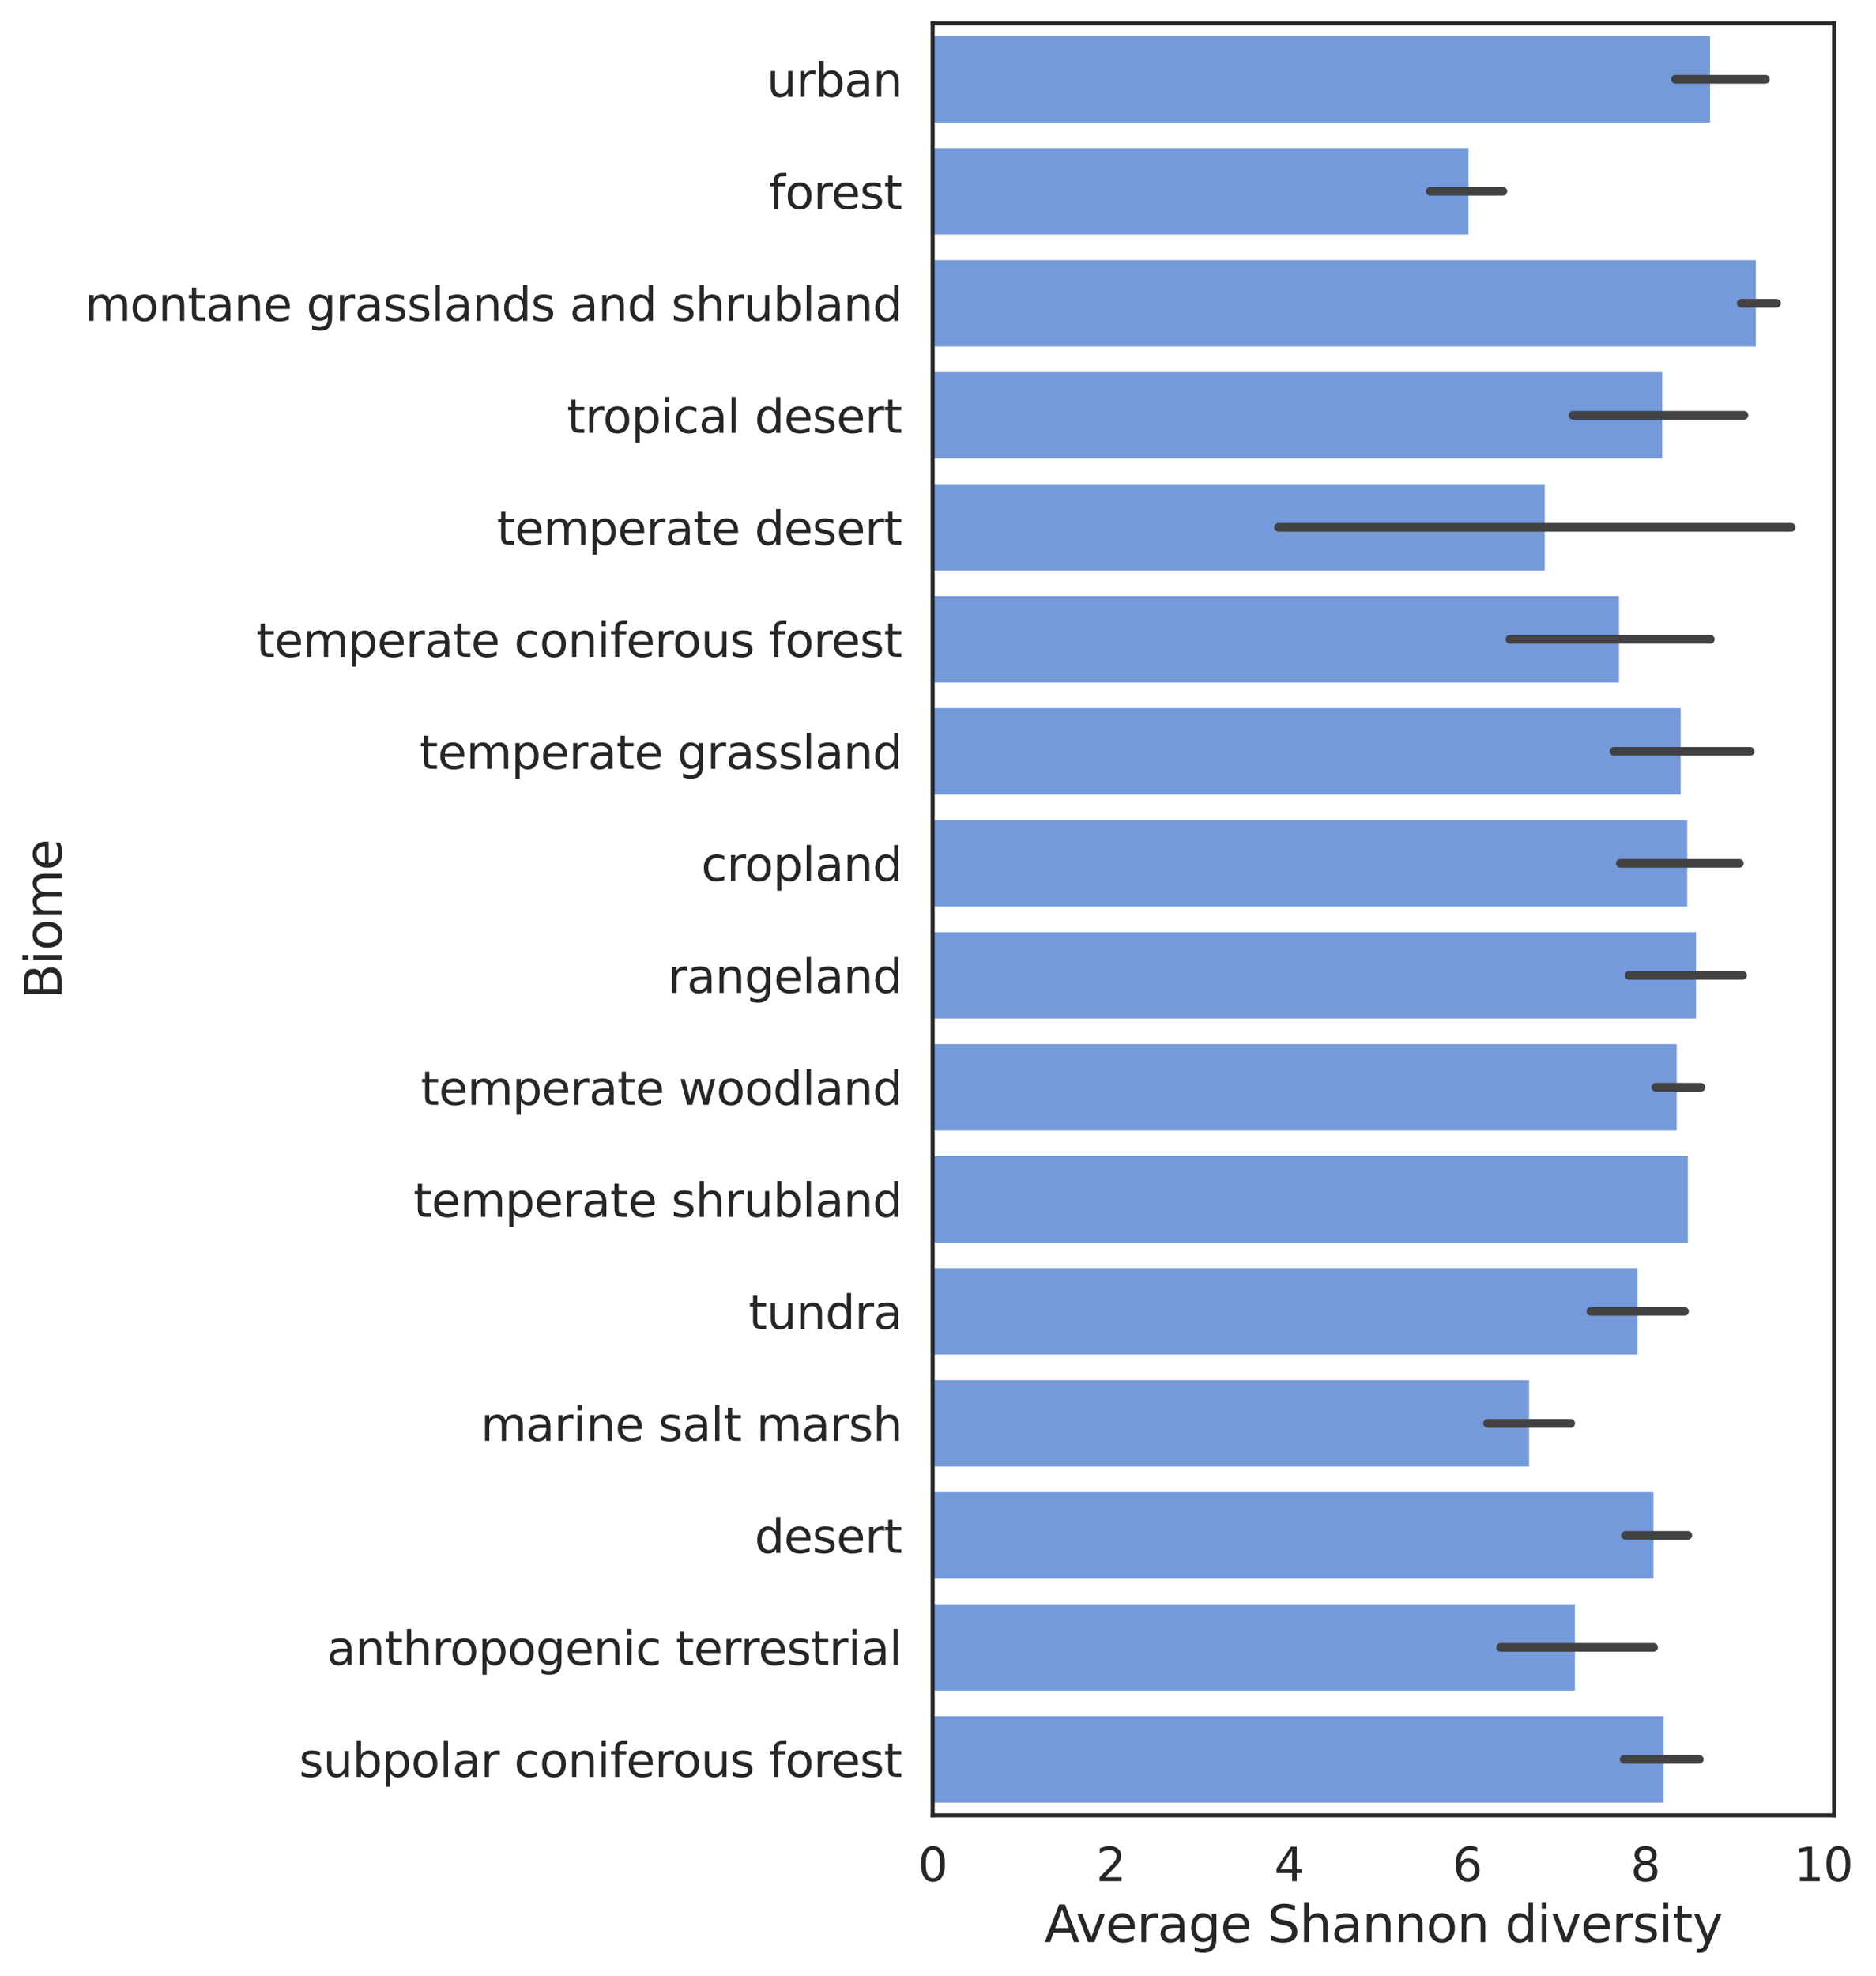 <?xml version="1.0" encoding="utf-8" standalone="no"?>
<!DOCTYPE svg PUBLIC "-//W3C//DTD SVG 1.1//EN"
  "http://www.w3.org/Graphics/SVG/1.1/DTD/svg11.dtd">
<svg xmlns:xlink="http://www.w3.org/1999/xlink" width="580.636pt" height="611.238pt" viewBox="0 0 580.636 611.238" xmlns="http://www.w3.org/2000/svg" version="1.1">
 <defs>
  <style type="text/css">*{stroke-linejoin: round; stroke-linecap: butt}</style>
 </defs>
 <g id="figure_1">
  <g id="patch_1">
   <path d="M 0 611.238 
L 580.636 611.238 
L 580.636 0 
L 0 0 
z
" style="fill: #ffffff"/>
  </g>
  <g id="axes_1">
   <g id="patch_2">
    <path d="M 288.662 561.6 
L 567.662 561.6 
L 567.662 7.2 
L 288.662 7.2 
z
" style="fill: #ffffff"/>
   </g>
   <g id="matplotlib.axis_1">
    <g id="xtick_1">
     <g id="text_1">
      <!-- 0 -->
      <g style="fill: #262626" transform="translate(284.113 581.966) scale(0.143 -0.143)">
       <defs>
        <path id="DejaVuSans-30" d="M 2034 4250 
Q 1547 4250 1301 3770 
Q 1056 3291 1056 2328 
Q 1056 1369 1301 889 
Q 1547 409 2034 409 
Q 2525 409 2770 889 
Q 3016 1369 3016 2328 
Q 3016 3291 2770 3770 
Q 2525 4250 2034 4250 
z
M 2034 4750 
Q 2819 4750 3233 4129 
Q 3647 3509 3647 2328 
Q 3647 1150 3233 529 
Q 2819 -91 2034 -91 
Q 1250 -91 836 529 
Q 422 1150 422 2328 
Q 422 3509 836 4129 
Q 1250 4750 2034 4750 
z
" transform="scale(0.016)"/>
       </defs>
       <use xlink:href="#DejaVuSans-30"/>
      </g>
     </g>
    </g>
    <g id="xtick_2">
     <g id="text_2">
      <!-- 2 -->
      <g style="fill: #262626" transform="translate(339.248 581.966) scale(0.143 -0.143)">
       <defs>
        <path id="DejaVuSans-32" d="M 1228 531 
L 3431 531 
L 3431 0 
L 469 0 
L 469 531 
Q 828 903 1448 1529 
Q 2069 2156 2228 2338 
Q 2531 2678 2651 2914 
Q 2772 3150 2772 3378 
Q 2772 3750 2511 3984 
Q 2250 4219 1831 4219 
Q 1534 4219 1204 4116 
Q 875 4013 500 3803 
L 500 4441 
Q 881 4594 1212 4672 
Q 1544 4750 1819 4750 
Q 2544 4750 2975 4387 
Q 3406 4025 3406 3419 
Q 3406 3131 3298 2873 
Q 3191 2616 2906 2266 
Q 2828 2175 2409 1742 
Q 1991 1309 1228 531 
z
" transform="scale(0.016)"/>
       </defs>
       <use xlink:href="#DejaVuSans-32"/>
      </g>
     </g>
    </g>
    <g id="xtick_3">
     <g id="text_3">
      <!-- 4 -->
      <g style="fill: #262626" transform="translate(394.383 581.966) scale(0.143 -0.143)">
       <defs>
        <path id="DejaVuSans-34" d="M 2419 4116 
L 825 1625 
L 2419 1625 
L 2419 4116 
z
M 2253 4666 
L 3047 4666 
L 3047 1625 
L 3713 1625 
L 3713 1100 
L 3047 1100 
L 3047 0 
L 2419 0 
L 2419 1100 
L 313 1100 
L 313 1709 
L 2253 4666 
z
" transform="scale(0.016)"/>
       </defs>
       <use xlink:href="#DejaVuSans-34"/>
      </g>
     </g>
    </g>
    <g id="xtick_4">
     <g id="text_4">
      <!-- 6 -->
      <g style="fill: #262626" transform="translate(449.518 581.966) scale(0.143 -0.143)">
       <defs>
        <path id="DejaVuSans-36" d="M 2113 2584 
Q 1688 2584 1439 2293 
Q 1191 2003 1191 1497 
Q 1191 994 1439 701 
Q 1688 409 2113 409 
Q 2538 409 2786 701 
Q 3034 994 3034 1497 
Q 3034 2003 2786 2293 
Q 2538 2584 2113 2584 
z
M 3366 4563 
L 3366 3988 
Q 3128 4100 2886 4159 
Q 2644 4219 2406 4219 
Q 1781 4219 1451 3797 
Q 1122 3375 1075 2522 
Q 1259 2794 1537 2939 
Q 1816 3084 2150 3084 
Q 2853 3084 3261 2657 
Q 3669 2231 3669 1497 
Q 3669 778 3244 343 
Q 2819 -91 2113 -91 
Q 1303 -91 875 529 
Q 447 1150 447 2328 
Q 447 3434 972 4092 
Q 1497 4750 2381 4750 
Q 2619 4750 2861 4703 
Q 3103 4656 3366 4563 
z
" transform="scale(0.016)"/>
       </defs>
       <use xlink:href="#DejaVuSans-36"/>
      </g>
     </g>
    </g>
    <g id="xtick_5">
     <g id="text_5">
      <!-- 8 -->
      <g style="fill: #262626" transform="translate(504.653 581.966) scale(0.143 -0.143)">
       <defs>
        <path id="DejaVuSans-38" d="M 2034 2216 
Q 1584 2216 1326 1975 
Q 1069 1734 1069 1313 
Q 1069 891 1326 650 
Q 1584 409 2034 409 
Q 2484 409 2743 651 
Q 3003 894 3003 1313 
Q 3003 1734 2745 1975 
Q 2488 2216 2034 2216 
z
M 1403 2484 
Q 997 2584 770 2862 
Q 544 3141 544 3541 
Q 544 4100 942 4425 
Q 1341 4750 2034 4750 
Q 2731 4750 3128 4425 
Q 3525 4100 3525 3541 
Q 3525 3141 3298 2862 
Q 3072 2584 2669 2484 
Q 3125 2378 3379 2068 
Q 3634 1759 3634 1313 
Q 3634 634 3220 271 
Q 2806 -91 2034 -91 
Q 1263 -91 848 271 
Q 434 634 434 1313 
Q 434 1759 690 2068 
Q 947 2378 1403 2484 
z
M 1172 3481 
Q 1172 3119 1398 2916 
Q 1625 2713 2034 2713 
Q 2441 2713 2670 2916 
Q 2900 3119 2900 3481 
Q 2900 3844 2670 4047 
Q 2441 4250 2034 4250 
Q 1625 4250 1398 4047 
Q 1172 3844 1172 3481 
z
" transform="scale(0.016)"/>
       </defs>
       <use xlink:href="#DejaVuSans-38"/>
      </g>
     </g>
    </g>
    <g id="xtick_6">
     <g id="text_6">
      <!-- 10 -->
      <g style="fill: #262626" transform="translate(555.239 581.966) scale(0.143 -0.143)">
       <defs>
        <path id="DejaVuSans-31" d="M 794 531 
L 1825 531 
L 1825 4091 
L 703 3866 
L 703 4441 
L 1819 4666 
L 2450 4666 
L 2450 531 
L 3481 531 
L 3481 0 
L 794 0 
L 794 531 
z
" transform="scale(0.016)"/>
       </defs>
       <use xlink:href="#DejaVuSans-31"/>
       <use xlink:href="#DejaVuSans-30" x="63.623"/>
      </g>
     </g>
    </g>
    <g id="text_7">
     <!-- Average Shannon diversity -->
     <g style="fill: #262626" transform="translate(323.25 600.793) scale(0.156 -0.156)">
      <defs>
       <path id="DejaVuSans-41" d="M 2188 4044 
L 1331 1722 
L 3047 1722 
L 2188 4044 
z
M 1831 4666 
L 2547 4666 
L 4325 0 
L 3669 0 
L 3244 1197 
L 1141 1197 
L 716 0 
L 50 0 
L 1831 4666 
z
" transform="scale(0.016)"/>
       <path id="DejaVuSans-76" d="M 191 3500 
L 800 3500 
L 1894 563 
L 2988 3500 
L 3597 3500 
L 2284 0 
L 1503 0 
L 191 3500 
z
" transform="scale(0.016)"/>
       <path id="DejaVuSans-65" d="M 3597 1894 
L 3597 1613 
L 953 1613 
Q 991 1019 1311 708 
Q 1631 397 2203 397 
Q 2534 397 2845 478 
Q 3156 559 3463 722 
L 3463 178 
Q 3153 47 2828 -22 
Q 2503 -91 2169 -91 
Q 1331 -91 842 396 
Q 353 884 353 1716 
Q 353 2575 817 3079 
Q 1281 3584 2069 3584 
Q 2775 3584 3186 3129 
Q 3597 2675 3597 1894 
z
M 3022 2063 
Q 3016 2534 2758 2815 
Q 2500 3097 2075 3097 
Q 1594 3097 1305 2825 
Q 1016 2553 972 2059 
L 3022 2063 
z
" transform="scale(0.016)"/>
       <path id="DejaVuSans-72" d="M 2631 2963 
Q 2534 3019 2420 3045 
Q 2306 3072 2169 3072 
Q 1681 3072 1420 2755 
Q 1159 2438 1159 1844 
L 1159 0 
L 581 0 
L 581 3500 
L 1159 3500 
L 1159 2956 
Q 1341 3275 1631 3429 
Q 1922 3584 2338 3584 
Q 2397 3584 2469 3576 
Q 2541 3569 2628 3553 
L 2631 2963 
z
" transform="scale(0.016)"/>
       <path id="DejaVuSans-61" d="M 2194 1759 
Q 1497 1759 1228 1600 
Q 959 1441 959 1056 
Q 959 750 1161 570 
Q 1363 391 1709 391 
Q 2188 391 2477 730 
Q 2766 1069 2766 1631 
L 2766 1759 
L 2194 1759 
z
M 3341 1997 
L 3341 0 
L 2766 0 
L 2766 531 
Q 2569 213 2275 61 
Q 1981 -91 1556 -91 
Q 1019 -91 701 211 
Q 384 513 384 1019 
Q 384 1609 779 1909 
Q 1175 2209 1959 2209 
L 2766 2209 
L 2766 2266 
Q 2766 2663 2505 2880 
Q 2244 3097 1772 3097 
Q 1472 3097 1187 3025 
Q 903 2953 641 2809 
L 641 3341 
Q 956 3463 1253 3523 
Q 1550 3584 1831 3584 
Q 2591 3584 2966 3190 
Q 3341 2797 3341 1997 
z
" transform="scale(0.016)"/>
       <path id="DejaVuSans-67" d="M 2906 1791 
Q 2906 2416 2648 2759 
Q 2391 3103 1925 3103 
Q 1463 3103 1205 2759 
Q 947 2416 947 1791 
Q 947 1169 1205 825 
Q 1463 481 1925 481 
Q 2391 481 2648 825 
Q 2906 1169 2906 1791 
z
M 3481 434 
Q 3481 -459 3084 -895 
Q 2688 -1331 1869 -1331 
Q 1566 -1331 1297 -1286 
Q 1028 -1241 775 -1147 
L 775 -588 
Q 1028 -725 1275 -790 
Q 1522 -856 1778 -856 
Q 2344 -856 2625 -561 
Q 2906 -266 2906 331 
L 2906 616 
Q 2728 306 2450 153 
Q 2172 0 1784 0 
Q 1141 0 747 490 
Q 353 981 353 1791 
Q 353 2603 747 3093 
Q 1141 3584 1784 3584 
Q 2172 3584 2450 3431 
Q 2728 3278 2906 2969 
L 2906 3500 
L 3481 3500 
L 3481 434 
z
" transform="scale(0.016)"/>
       <path id="DejaVuSans-20" transform="scale(0.016)"/>
       <path id="DejaVuSans-53" d="M 3425 4513 
L 3425 3897 
Q 3066 4069 2747 4153 
Q 2428 4238 2131 4238 
Q 1616 4238 1336 4038 
Q 1056 3838 1056 3469 
Q 1056 3159 1242 3001 
Q 1428 2844 1947 2747 
L 2328 2669 
Q 3034 2534 3370 2195 
Q 3706 1856 3706 1288 
Q 3706 609 3251 259 
Q 2797 -91 1919 -91 
Q 1588 -91 1214 -16 
Q 841 59 441 206 
L 441 856 
Q 825 641 1194 531 
Q 1563 422 1919 422 
Q 2459 422 2753 634 
Q 3047 847 3047 1241 
Q 3047 1584 2836 1778 
Q 2625 1972 2144 2069 
L 1759 2144 
Q 1053 2284 737 2584 
Q 422 2884 422 3419 
Q 422 4038 858 4394 
Q 1294 4750 2059 4750 
Q 2388 4750 2728 4690 
Q 3069 4631 3425 4513 
z
" transform="scale(0.016)"/>
       <path id="DejaVuSans-68" d="M 3513 2113 
L 3513 0 
L 2938 0 
L 2938 2094 
Q 2938 2591 2744 2837 
Q 2550 3084 2163 3084 
Q 1697 3084 1428 2787 
Q 1159 2491 1159 1978 
L 1159 0 
L 581 0 
L 581 4863 
L 1159 4863 
L 1159 2956 
Q 1366 3272 1645 3428 
Q 1925 3584 2291 3584 
Q 2894 3584 3203 3211 
Q 3513 2838 3513 2113 
z
" transform="scale(0.016)"/>
       <path id="DejaVuSans-6e" d="M 3513 2113 
L 3513 0 
L 2938 0 
L 2938 2094 
Q 2938 2591 2744 2837 
Q 2550 3084 2163 3084 
Q 1697 3084 1428 2787 
Q 1159 2491 1159 1978 
L 1159 0 
L 581 0 
L 581 3500 
L 1159 3500 
L 1159 2956 
Q 1366 3272 1645 3428 
Q 1925 3584 2291 3584 
Q 2894 3584 3203 3211 
Q 3513 2838 3513 2113 
z
" transform="scale(0.016)"/>
       <path id="DejaVuSans-6f" d="M 1959 3097 
Q 1497 3097 1228 2736 
Q 959 2375 959 1747 
Q 959 1119 1226 758 
Q 1494 397 1959 397 
Q 2419 397 2687 759 
Q 2956 1122 2956 1747 
Q 2956 2369 2687 2733 
Q 2419 3097 1959 3097 
z
M 1959 3584 
Q 2709 3584 3137 3096 
Q 3566 2609 3566 1747 
Q 3566 888 3137 398 
Q 2709 -91 1959 -91 
Q 1206 -91 779 398 
Q 353 888 353 1747 
Q 353 2609 779 3096 
Q 1206 3584 1959 3584 
z
" transform="scale(0.016)"/>
       <path id="DejaVuSans-64" d="M 2906 2969 
L 2906 4863 
L 3481 4863 
L 3481 0 
L 2906 0 
L 2906 525 
Q 2725 213 2448 61 
Q 2172 -91 1784 -91 
Q 1150 -91 751 415 
Q 353 922 353 1747 
Q 353 2572 751 3078 
Q 1150 3584 1784 3584 
Q 2172 3584 2448 3432 
Q 2725 3281 2906 2969 
z
M 947 1747 
Q 947 1113 1208 752 
Q 1469 391 1925 391 
Q 2381 391 2643 752 
Q 2906 1113 2906 1747 
Q 2906 2381 2643 2742 
Q 2381 3103 1925 3103 
Q 1469 3103 1208 2742 
Q 947 2381 947 1747 
z
" transform="scale(0.016)"/>
       <path id="DejaVuSans-69" d="M 603 3500 
L 1178 3500 
L 1178 0 
L 603 0 
L 603 3500 
z
M 603 4863 
L 1178 4863 
L 1178 4134 
L 603 4134 
L 603 4863 
z
" transform="scale(0.016)"/>
       <path id="DejaVuSans-73" d="M 2834 3397 
L 2834 2853 
Q 2591 2978 2328 3040 
Q 2066 3103 1784 3103 
Q 1356 3103 1142 2972 
Q 928 2841 928 2578 
Q 928 2378 1081 2264 
Q 1234 2150 1697 2047 
L 1894 2003 
Q 2506 1872 2764 1633 
Q 3022 1394 3022 966 
Q 3022 478 2636 193 
Q 2250 -91 1575 -91 
Q 1294 -91 989 -36 
Q 684 19 347 128 
L 347 722 
Q 666 556 975 473 
Q 1284 391 1588 391 
Q 1994 391 2212 530 
Q 2431 669 2431 922 
Q 2431 1156 2273 1281 
Q 2116 1406 1581 1522 
L 1381 1569 
Q 847 1681 609 1914 
Q 372 2147 372 2553 
Q 372 3047 722 3315 
Q 1072 3584 1716 3584 
Q 2034 3584 2315 3537 
Q 2597 3491 2834 3397 
z
" transform="scale(0.016)"/>
       <path id="DejaVuSans-74" d="M 1172 4494 
L 1172 3500 
L 2356 3500 
L 2356 3053 
L 1172 3053 
L 1172 1153 
Q 1172 725 1289 603 
Q 1406 481 1766 481 
L 2356 481 
L 2356 0 
L 1766 0 
Q 1100 0 847 248 
Q 594 497 594 1153 
L 594 3053 
L 172 3053 
L 172 3500 
L 594 3500 
L 594 4494 
L 1172 4494 
z
" transform="scale(0.016)"/>
       <path id="DejaVuSans-79" d="M 2059 -325 
Q 1816 -950 1584 -1140 
Q 1353 -1331 966 -1331 
L 506 -1331 
L 506 -850 
L 844 -850 
Q 1081 -850 1212 -737 
Q 1344 -625 1503 -206 
L 1606 56 
L 191 3500 
L 800 3500 
L 1894 763 
L 2988 3500 
L 3597 3500 
L 2059 -325 
z
" transform="scale(0.016)"/>
      </defs>
      <use xlink:href="#DejaVuSans-41"/>
      <use xlink:href="#DejaVuSans-76" x="62.533"/>
      <use xlink:href="#DejaVuSans-65" x="121.713"/>
      <use xlink:href="#DejaVuSans-72" x="183.236"/>
      <use xlink:href="#DejaVuSans-61" x="224.35"/>
      <use xlink:href="#DejaVuSans-67" x="285.629"/>
      <use xlink:href="#DejaVuSans-65" x="349.105"/>
      <use xlink:href="#DejaVuSans-20" x="410.629"/>
      <use xlink:href="#DejaVuSans-53" x="442.416"/>
      <use xlink:href="#DejaVuSans-68" x="505.893"/>
      <use xlink:href="#DejaVuSans-61" x="569.271"/>
      <use xlink:href="#DejaVuSans-6e" x="630.551"/>
      <use xlink:href="#DejaVuSans-6e" x="693.93"/>
      <use xlink:href="#DejaVuSans-6f" x="757.309"/>
      <use xlink:href="#DejaVuSans-6e" x="818.49"/>
      <use xlink:href="#DejaVuSans-20" x="881.869"/>
      <use xlink:href="#DejaVuSans-64" x="913.656"/>
      <use xlink:href="#DejaVuSans-69" x="977.133"/>
      <use xlink:href="#DejaVuSans-76" x="1004.916"/>
      <use xlink:href="#DejaVuSans-65" x="1064.096"/>
      <use xlink:href="#DejaVuSans-72" x="1125.619"/>
      <use xlink:href="#DejaVuSans-73" x="1166.732"/>
      <use xlink:href="#DejaVuSans-69" x="1218.832"/>
      <use xlink:href="#DejaVuSans-74" x="1246.615"/>
      <use xlink:href="#DejaVuSans-79" x="1285.824"/>
     </g>
    </g>
   </g>
   <g id="matplotlib.axis_2">
    <g id="ytick_1">
     <g id="text_8">
      <!-- urban -->
      <g style="fill: #262626" transform="translate(237.317 29.958) scale(0.143 -0.143)">
       <defs>
        <path id="DejaVuSans-75" d="M 544 1381 
L 544 3500 
L 1119 3500 
L 1119 1403 
Q 1119 906 1312 657 
Q 1506 409 1894 409 
Q 2359 409 2629 706 
Q 2900 1003 2900 1516 
L 2900 3500 
L 3475 3500 
L 3475 0 
L 2900 0 
L 2900 538 
Q 2691 219 2414 64 
Q 2138 -91 1772 -91 
Q 1169 -91 856 284 
Q 544 659 544 1381 
z
M 1991 3584 
L 1991 3584 
z
" transform="scale(0.016)"/>
        <path id="DejaVuSans-62" d="M 3116 1747 
Q 3116 2381 2855 2742 
Q 2594 3103 2138 3103 
Q 1681 3103 1420 2742 
Q 1159 2381 1159 1747 
Q 1159 1113 1420 752 
Q 1681 391 2138 391 
Q 2594 391 2855 752 
Q 3116 1113 3116 1747 
z
M 1159 2969 
Q 1341 3281 1617 3432 
Q 1894 3584 2278 3584 
Q 2916 3584 3314 3078 
Q 3713 2572 3713 1747 
Q 3713 922 3314 415 
Q 2916 -91 2278 -91 
Q 1894 -91 1617 61 
Q 1341 213 1159 525 
L 1159 0 
L 581 0 
L 581 4863 
L 1159 4863 
L 1159 2969 
z
" transform="scale(0.016)"/>
       </defs>
       <use xlink:href="#DejaVuSans-75"/>
       <use xlink:href="#DejaVuSans-72" x="63.379"/>
       <use xlink:href="#DejaVuSans-62" x="104.492"/>
       <use xlink:href="#DejaVuSans-61" x="167.969"/>
       <use xlink:href="#DejaVuSans-6e" x="229.248"/>
      </g>
     </g>
    </g>
    <g id="ytick_2">
     <g id="text_9">
      <!-- forest -->
      <g style="fill: #262626" transform="translate(237.967 64.608) scale(0.143 -0.143)">
       <defs>
        <path id="DejaVuSans-66" d="M 2375 4863 
L 2375 4384 
L 1825 4384 
Q 1516 4384 1395 4259 
Q 1275 4134 1275 3809 
L 1275 3500 
L 2222 3500 
L 2222 3053 
L 1275 3053 
L 1275 0 
L 697 0 
L 697 3053 
L 147 3053 
L 147 3500 
L 697 3500 
L 697 3744 
Q 697 4328 969 4595 
Q 1241 4863 1831 4863 
L 2375 4863 
z
" transform="scale(0.016)"/>
       </defs>
       <use xlink:href="#DejaVuSans-66"/>
       <use xlink:href="#DejaVuSans-6f" x="35.205"/>
       <use xlink:href="#DejaVuSans-72" x="96.387"/>
       <use xlink:href="#DejaVuSans-65" x="135.25"/>
       <use xlink:href="#DejaVuSans-73" x="196.773"/>
       <use xlink:href="#DejaVuSans-74" x="248.873"/>
      </g>
     </g>
    </g>
    <g id="ytick_3">
     <g id="text_10">
      <!-- montane grasslands and shrubland -->
      <g style="fill: #262626" transform="translate(26.298 99.258) scale(0.143 -0.143)">
       <defs>
        <path id="DejaVuSans-6d" d="M 3328 2828 
Q 3544 3216 3844 3400 
Q 4144 3584 4550 3584 
Q 5097 3584 5394 3201 
Q 5691 2819 5691 2113 
L 5691 0 
L 5113 0 
L 5113 2094 
Q 5113 2597 4934 2840 
Q 4756 3084 4391 3084 
Q 3944 3084 3684 2787 
Q 3425 2491 3425 1978 
L 3425 0 
L 2847 0 
L 2847 2094 
Q 2847 2600 2669 2842 
Q 2491 3084 2119 3084 
Q 1678 3084 1418 2786 
Q 1159 2488 1159 1978 
L 1159 0 
L 581 0 
L 581 3500 
L 1159 3500 
L 1159 2956 
Q 1356 3278 1631 3431 
Q 1906 3584 2284 3584 
Q 2666 3584 2933 3390 
Q 3200 3197 3328 2828 
z
" transform="scale(0.016)"/>
        <path id="DejaVuSans-6c" d="M 603 4863 
L 1178 4863 
L 1178 0 
L 603 0 
L 603 4863 
z
" transform="scale(0.016)"/>
       </defs>
       <use xlink:href="#DejaVuSans-6d"/>
       <use xlink:href="#DejaVuSans-6f" x="97.412"/>
       <use xlink:href="#DejaVuSans-6e" x="158.594"/>
       <use xlink:href="#DejaVuSans-74" x="221.973"/>
       <use xlink:href="#DejaVuSans-61" x="261.182"/>
       <use xlink:href="#DejaVuSans-6e" x="322.461"/>
       <use xlink:href="#DejaVuSans-65" x="385.84"/>
       <use xlink:href="#DejaVuSans-20" x="447.363"/>
       <use xlink:href="#DejaVuSans-67" x="479.15"/>
       <use xlink:href="#DejaVuSans-72" x="542.627"/>
       <use xlink:href="#DejaVuSans-61" x="583.74"/>
       <use xlink:href="#DejaVuSans-73" x="645.02"/>
       <use xlink:href="#DejaVuSans-73" x="697.119"/>
       <use xlink:href="#DejaVuSans-6c" x="749.219"/>
       <use xlink:href="#DejaVuSans-61" x="777.002"/>
       <use xlink:href="#DejaVuSans-6e" x="838.281"/>
       <use xlink:href="#DejaVuSans-64" x="901.66"/>
       <use xlink:href="#DejaVuSans-73" x="965.137"/>
       <use xlink:href="#DejaVuSans-20" x="1017.236"/>
       <use xlink:href="#DejaVuSans-61" x="1049.023"/>
       <use xlink:href="#DejaVuSans-6e" x="1110.303"/>
       <use xlink:href="#DejaVuSans-64" x="1173.682"/>
       <use xlink:href="#DejaVuSans-20" x="1237.158"/>
       <use xlink:href="#DejaVuSans-73" x="1268.945"/>
       <use xlink:href="#DejaVuSans-68" x="1321.045"/>
       <use xlink:href="#DejaVuSans-72" x="1384.424"/>
       <use xlink:href="#DejaVuSans-75" x="1425.537"/>
       <use xlink:href="#DejaVuSans-62" x="1488.916"/>
       <use xlink:href="#DejaVuSans-6c" x="1552.393"/>
       <use xlink:href="#DejaVuSans-61" x="1580.176"/>
       <use xlink:href="#DejaVuSans-6e" x="1641.455"/>
       <use xlink:href="#DejaVuSans-64" x="1704.834"/>
      </g>
     </g>
    </g>
    <g id="ytick_4">
     <g id="text_11">
      <!-- tropical desert -->
      <g style="fill: #262626" transform="translate(175.445 133.908) scale(0.143 -0.143)">
       <defs>
        <path id="DejaVuSans-70" d="M 1159 525 
L 1159 -1331 
L 581 -1331 
L 581 3500 
L 1159 3500 
L 1159 2969 
Q 1341 3281 1617 3432 
Q 1894 3584 2278 3584 
Q 2916 3584 3314 3078 
Q 3713 2572 3713 1747 
Q 3713 922 3314 415 
Q 2916 -91 2278 -91 
Q 1894 -91 1617 61 
Q 1341 213 1159 525 
z
M 3116 1747 
Q 3116 2381 2855 2742 
Q 2594 3103 2138 3103 
Q 1681 3103 1420 2742 
Q 1159 2381 1159 1747 
Q 1159 1113 1420 752 
Q 1681 391 2138 391 
Q 2594 391 2855 752 
Q 3116 1113 3116 1747 
z
" transform="scale(0.016)"/>
        <path id="DejaVuSans-63" d="M 3122 3366 
L 3122 2828 
Q 2878 2963 2633 3030 
Q 2388 3097 2138 3097 
Q 1578 3097 1268 2742 
Q 959 2388 959 1747 
Q 959 1106 1268 751 
Q 1578 397 2138 397 
Q 2388 397 2633 464 
Q 2878 531 3122 666 
L 3122 134 
Q 2881 22 2623 -34 
Q 2366 -91 2075 -91 
Q 1284 -91 818 406 
Q 353 903 353 1747 
Q 353 2603 823 3093 
Q 1294 3584 2113 3584 
Q 2378 3584 2631 3529 
Q 2884 3475 3122 3366 
z
" transform="scale(0.016)"/>
       </defs>
       <use xlink:href="#DejaVuSans-74"/>
       <use xlink:href="#DejaVuSans-72" x="39.209"/>
       <use xlink:href="#DejaVuSans-6f" x="78.072"/>
       <use xlink:href="#DejaVuSans-70" x="139.254"/>
       <use xlink:href="#DejaVuSans-69" x="202.73"/>
       <use xlink:href="#DejaVuSans-63" x="230.514"/>
       <use xlink:href="#DejaVuSans-61" x="285.494"/>
       <use xlink:href="#DejaVuSans-6c" x="346.773"/>
       <use xlink:href="#DejaVuSans-20" x="374.557"/>
       <use xlink:href="#DejaVuSans-64" x="406.344"/>
       <use xlink:href="#DejaVuSans-65" x="469.82"/>
       <use xlink:href="#DejaVuSans-73" x="531.344"/>
       <use xlink:href="#DejaVuSans-65" x="583.443"/>
       <use xlink:href="#DejaVuSans-72" x="644.967"/>
       <use xlink:href="#DejaVuSans-74" x="686.08"/>
      </g>
     </g>
    </g>
    <g id="ytick_5">
     <g id="text_12">
      <!-- temperate desert -->
      <g style="fill: #262626" transform="translate(153.749 168.558) scale(0.143 -0.143)">
       <use xlink:href="#DejaVuSans-74"/>
       <use xlink:href="#DejaVuSans-65" x="39.209"/>
       <use xlink:href="#DejaVuSans-6d" x="100.732"/>
       <use xlink:href="#DejaVuSans-70" x="198.145"/>
       <use xlink:href="#DejaVuSans-65" x="261.621"/>
       <use xlink:href="#DejaVuSans-72" x="323.145"/>
       <use xlink:href="#DejaVuSans-61" x="364.258"/>
       <use xlink:href="#DejaVuSans-74" x="425.537"/>
       <use xlink:href="#DejaVuSans-65" x="464.746"/>
       <use xlink:href="#DejaVuSans-20" x="526.27"/>
       <use xlink:href="#DejaVuSans-64" x="558.057"/>
       <use xlink:href="#DejaVuSans-65" x="621.533"/>
       <use xlink:href="#DejaVuSans-73" x="683.057"/>
       <use xlink:href="#DejaVuSans-65" x="735.156"/>
       <use xlink:href="#DejaVuSans-72" x="796.68"/>
       <use xlink:href="#DejaVuSans-74" x="837.793"/>
      </g>
     </g>
    </g>
    <g id="ytick_6">
     <g id="text_13">
      <!-- temperate coniferous forest -->
      <g style="fill: #262626" transform="translate(79.32 203.208) scale(0.143 -0.143)">
       <use xlink:href="#DejaVuSans-74"/>
       <use xlink:href="#DejaVuSans-65" x="39.209"/>
       <use xlink:href="#DejaVuSans-6d" x="100.732"/>
       <use xlink:href="#DejaVuSans-70" x="198.145"/>
       <use xlink:href="#DejaVuSans-65" x="261.621"/>
       <use xlink:href="#DejaVuSans-72" x="323.145"/>
       <use xlink:href="#DejaVuSans-61" x="364.258"/>
       <use xlink:href="#DejaVuSans-74" x="425.537"/>
       <use xlink:href="#DejaVuSans-65" x="464.746"/>
       <use xlink:href="#DejaVuSans-20" x="526.27"/>
       <use xlink:href="#DejaVuSans-63" x="558.057"/>
       <use xlink:href="#DejaVuSans-6f" x="613.037"/>
       <use xlink:href="#DejaVuSans-6e" x="674.219"/>
       <use xlink:href="#DejaVuSans-69" x="737.598"/>
       <use xlink:href="#DejaVuSans-66" x="765.381"/>
       <use xlink:href="#DejaVuSans-65" x="800.586"/>
       <use xlink:href="#DejaVuSans-72" x="862.109"/>
       <use xlink:href="#DejaVuSans-6f" x="900.973"/>
       <use xlink:href="#DejaVuSans-75" x="962.154"/>
       <use xlink:href="#DejaVuSans-73" x="1025.533"/>
       <use xlink:href="#DejaVuSans-20" x="1077.633"/>
       <use xlink:href="#DejaVuSans-66" x="1109.42"/>
       <use xlink:href="#DejaVuSans-6f" x="1144.625"/>
       <use xlink:href="#DejaVuSans-72" x="1205.807"/>
       <use xlink:href="#DejaVuSans-65" x="1244.67"/>
       <use xlink:href="#DejaVuSans-73" x="1306.193"/>
       <use xlink:href="#DejaVuSans-74" x="1358.293"/>
      </g>
     </g>
    </g>
    <g id="ytick_7">
     <g id="text_14">
      <!-- temperate grassland -->
      <g style="fill: #262626" transform="translate(129.863 237.858) scale(0.143 -0.143)">
       <use xlink:href="#DejaVuSans-74"/>
       <use xlink:href="#DejaVuSans-65" x="39.209"/>
       <use xlink:href="#DejaVuSans-6d" x="100.732"/>
       <use xlink:href="#DejaVuSans-70" x="198.145"/>
       <use xlink:href="#DejaVuSans-65" x="261.621"/>
       <use xlink:href="#DejaVuSans-72" x="323.145"/>
       <use xlink:href="#DejaVuSans-61" x="364.258"/>
       <use xlink:href="#DejaVuSans-74" x="425.537"/>
       <use xlink:href="#DejaVuSans-65" x="464.746"/>
       <use xlink:href="#DejaVuSans-20" x="526.27"/>
       <use xlink:href="#DejaVuSans-67" x="558.057"/>
       <use xlink:href="#DejaVuSans-72" x="621.533"/>
       <use xlink:href="#DejaVuSans-61" x="662.646"/>
       <use xlink:href="#DejaVuSans-73" x="723.926"/>
       <use xlink:href="#DejaVuSans-73" x="776.025"/>
       <use xlink:href="#DejaVuSans-6c" x="828.125"/>
       <use xlink:href="#DejaVuSans-61" x="855.908"/>
       <use xlink:href="#DejaVuSans-6e" x="917.188"/>
       <use xlink:href="#DejaVuSans-64" x="980.566"/>
      </g>
     </g>
    </g>
    <g id="ytick_8">
     <g id="text_15">
      <!-- cropland -->
      <g style="fill: #262626" transform="translate(217.038 272.508) scale(0.143 -0.143)">
       <use xlink:href="#DejaVuSans-63"/>
       <use xlink:href="#DejaVuSans-72" x="54.98"/>
       <use xlink:href="#DejaVuSans-6f" x="93.844"/>
       <use xlink:href="#DejaVuSans-70" x="155.025"/>
       <use xlink:href="#DejaVuSans-6c" x="218.502"/>
       <use xlink:href="#DejaVuSans-61" x="246.285"/>
       <use xlink:href="#DejaVuSans-6e" x="307.564"/>
       <use xlink:href="#DejaVuSans-64" x="370.943"/>
      </g>
     </g>
    </g>
    <g id="ytick_9">
     <g id="text_16">
      <!-- rangeland -->
      <g style="fill: #262626" transform="translate(206.704 307.158) scale(0.143 -0.143)">
       <use xlink:href="#DejaVuSans-72"/>
       <use xlink:href="#DejaVuSans-61" x="41.113"/>
       <use xlink:href="#DejaVuSans-6e" x="102.393"/>
       <use xlink:href="#DejaVuSans-67" x="165.771"/>
       <use xlink:href="#DejaVuSans-65" x="229.248"/>
       <use xlink:href="#DejaVuSans-6c" x="290.771"/>
       <use xlink:href="#DejaVuSans-61" x="318.555"/>
       <use xlink:href="#DejaVuSans-6e" x="379.834"/>
       <use xlink:href="#DejaVuSans-64" x="443.213"/>
      </g>
     </g>
    </g>
    <g id="ytick_10">
     <g id="text_17">
      <!-- temperate woodland -->
      <g style="fill: #262626" transform="translate(130.21 341.808) scale(0.143 -0.143)">
       <defs>
        <path id="DejaVuSans-77" d="M 269 3500 
L 844 3500 
L 1563 769 
L 2278 3500 
L 2956 3500 
L 3675 769 
L 4391 3500 
L 4966 3500 
L 4050 0 
L 3372 0 
L 2619 2869 
L 1863 0 
L 1184 0 
L 269 3500 
z
" transform="scale(0.016)"/>
       </defs>
       <use xlink:href="#DejaVuSans-74"/>
       <use xlink:href="#DejaVuSans-65" x="39.209"/>
       <use xlink:href="#DejaVuSans-6d" x="100.732"/>
       <use xlink:href="#DejaVuSans-70" x="198.145"/>
       <use xlink:href="#DejaVuSans-65" x="261.621"/>
       <use xlink:href="#DejaVuSans-72" x="323.145"/>
       <use xlink:href="#DejaVuSans-61" x="364.258"/>
       <use xlink:href="#DejaVuSans-74" x="425.537"/>
       <use xlink:href="#DejaVuSans-65" x="464.746"/>
       <use xlink:href="#DejaVuSans-20" x="526.27"/>
       <use xlink:href="#DejaVuSans-77" x="558.057"/>
       <use xlink:href="#DejaVuSans-6f" x="639.844"/>
       <use xlink:href="#DejaVuSans-6f" x="701.025"/>
       <use xlink:href="#DejaVuSans-64" x="762.207"/>
       <use xlink:href="#DejaVuSans-6c" x="825.684"/>
       <use xlink:href="#DejaVuSans-61" x="853.467"/>
       <use xlink:href="#DejaVuSans-6e" x="914.746"/>
       <use xlink:href="#DejaVuSans-64" x="978.125"/>
      </g>
     </g>
    </g>
    <g id="ytick_11">
     <g id="text_18">
      <!-- temperate shrubland -->
      <g style="fill: #262626" transform="translate(127.951 376.458) scale(0.143 -0.143)">
       <use xlink:href="#DejaVuSans-74"/>
       <use xlink:href="#DejaVuSans-65" x="39.209"/>
       <use xlink:href="#DejaVuSans-6d" x="100.732"/>
       <use xlink:href="#DejaVuSans-70" x="198.145"/>
       <use xlink:href="#DejaVuSans-65" x="261.621"/>
       <use xlink:href="#DejaVuSans-72" x="323.145"/>
       <use xlink:href="#DejaVuSans-61" x="364.258"/>
       <use xlink:href="#DejaVuSans-74" x="425.537"/>
       <use xlink:href="#DejaVuSans-65" x="464.746"/>
       <use xlink:href="#DejaVuSans-20" x="526.27"/>
       <use xlink:href="#DejaVuSans-73" x="558.057"/>
       <use xlink:href="#DejaVuSans-68" x="610.156"/>
       <use xlink:href="#DejaVuSans-72" x="673.535"/>
       <use xlink:href="#DejaVuSans-75" x="714.648"/>
       <use xlink:href="#DejaVuSans-62" x="778.027"/>
       <use xlink:href="#DejaVuSans-6c" x="841.504"/>
       <use xlink:href="#DejaVuSans-61" x="869.287"/>
       <use xlink:href="#DejaVuSans-6e" x="930.566"/>
       <use xlink:href="#DejaVuSans-64" x="993.945"/>
      </g>
     </g>
    </g>
    <g id="ytick_12">
     <g id="text_19">
      <!-- tundra -->
      <g style="fill: #262626" transform="translate(231.711 411.108) scale(0.143 -0.143)">
       <use xlink:href="#DejaVuSans-74"/>
       <use xlink:href="#DejaVuSans-75" x="39.209"/>
       <use xlink:href="#DejaVuSans-6e" x="102.588"/>
       <use xlink:href="#DejaVuSans-64" x="165.967"/>
       <use xlink:href="#DejaVuSans-72" x="229.443"/>
       <use xlink:href="#DejaVuSans-61" x="270.557"/>
      </g>
     </g>
    </g>
    <g id="ytick_13">
     <g id="text_20">
      <!-- marine salt marsh -->
      <g style="fill: #262626" transform="translate(148.793 445.758) scale(0.143 -0.143)">
       <use xlink:href="#DejaVuSans-6d"/>
       <use xlink:href="#DejaVuSans-61" x="97.412"/>
       <use xlink:href="#DejaVuSans-72" x="158.691"/>
       <use xlink:href="#DejaVuSans-69" x="199.805"/>
       <use xlink:href="#DejaVuSans-6e" x="227.588"/>
       <use xlink:href="#DejaVuSans-65" x="290.967"/>
       <use xlink:href="#DejaVuSans-20" x="352.49"/>
       <use xlink:href="#DejaVuSans-73" x="384.277"/>
       <use xlink:href="#DejaVuSans-61" x="436.377"/>
       <use xlink:href="#DejaVuSans-6c" x="497.656"/>
       <use xlink:href="#DejaVuSans-74" x="525.439"/>
       <use xlink:href="#DejaVuSans-20" x="564.648"/>
       <use xlink:href="#DejaVuSans-6d" x="596.436"/>
       <use xlink:href="#DejaVuSans-61" x="693.848"/>
       <use xlink:href="#DejaVuSans-72" x="755.127"/>
       <use xlink:href="#DejaVuSans-73" x="796.24"/>
       <use xlink:href="#DejaVuSans-68" x="848.34"/>
      </g>
     </g>
    </g>
    <g id="ytick_14">
     <g id="text_21">
      <!-- desert -->
      <g style="fill: #262626" transform="translate(233.552 480.408) scale(0.143 -0.143)">
       <use xlink:href="#DejaVuSans-64"/>
       <use xlink:href="#DejaVuSans-65" x="63.477"/>
       <use xlink:href="#DejaVuSans-73" x="125"/>
       <use xlink:href="#DejaVuSans-65" x="177.1"/>
       <use xlink:href="#DejaVuSans-72" x="238.623"/>
       <use xlink:href="#DejaVuSans-74" x="279.736"/>
      </g>
     </g>
    </g>
    <g id="ytick_15">
     <g id="text_22">
      <!-- anthropogenic terrestrial -->
      <g style="fill: #262626" transform="translate(101.181 515.058) scale(0.143 -0.143)">
       <use xlink:href="#DejaVuSans-61"/>
       <use xlink:href="#DejaVuSans-6e" x="61.279"/>
       <use xlink:href="#DejaVuSans-74" x="124.658"/>
       <use xlink:href="#DejaVuSans-68" x="163.867"/>
       <use xlink:href="#DejaVuSans-72" x="227.246"/>
       <use xlink:href="#DejaVuSans-6f" x="266.109"/>
       <use xlink:href="#DejaVuSans-70" x="327.291"/>
       <use xlink:href="#DejaVuSans-6f" x="390.768"/>
       <use xlink:href="#DejaVuSans-67" x="451.949"/>
       <use xlink:href="#DejaVuSans-65" x="515.426"/>
       <use xlink:href="#DejaVuSans-6e" x="576.949"/>
       <use xlink:href="#DejaVuSans-69" x="640.328"/>
       <use xlink:href="#DejaVuSans-63" x="668.111"/>
       <use xlink:href="#DejaVuSans-20" x="723.092"/>
       <use xlink:href="#DejaVuSans-74" x="754.879"/>
       <use xlink:href="#DejaVuSans-65" x="794.088"/>
       <use xlink:href="#DejaVuSans-72" x="855.611"/>
       <use xlink:href="#DejaVuSans-72" x="894.975"/>
       <use xlink:href="#DejaVuSans-65" x="933.838"/>
       <use xlink:href="#DejaVuSans-73" x="995.361"/>
       <use xlink:href="#DejaVuSans-74" x="1047.461"/>
       <use xlink:href="#DejaVuSans-72" x="1086.67"/>
       <use xlink:href="#DejaVuSans-69" x="1127.783"/>
       <use xlink:href="#DejaVuSans-61" x="1155.566"/>
       <use xlink:href="#DejaVuSans-6c" x="1216.846"/>
      </g>
     </g>
    </g>
    <g id="ytick_16">
     <g id="text_23">
      <!-- subpolar coniferous forest -->
      <g style="fill: #262626" transform="translate(92.545 549.708) scale(0.143 -0.143)">
       <use xlink:href="#DejaVuSans-73"/>
       <use xlink:href="#DejaVuSans-75" x="52.1"/>
       <use xlink:href="#DejaVuSans-62" x="115.479"/>
       <use xlink:href="#DejaVuSans-70" x="178.955"/>
       <use xlink:href="#DejaVuSans-6f" x="242.432"/>
       <use xlink:href="#DejaVuSans-6c" x="303.613"/>
       <use xlink:href="#DejaVuSans-61" x="331.396"/>
       <use xlink:href="#DejaVuSans-72" x="392.676"/>
       <use xlink:href="#DejaVuSans-20" x="433.789"/>
       <use xlink:href="#DejaVuSans-63" x="465.576"/>
       <use xlink:href="#DejaVuSans-6f" x="520.557"/>
       <use xlink:href="#DejaVuSans-6e" x="581.738"/>
       <use xlink:href="#DejaVuSans-69" x="645.117"/>
       <use xlink:href="#DejaVuSans-66" x="672.9"/>
       <use xlink:href="#DejaVuSans-65" x="708.105"/>
       <use xlink:href="#DejaVuSans-72" x="769.629"/>
       <use xlink:href="#DejaVuSans-6f" x="808.492"/>
       <use xlink:href="#DejaVuSans-75" x="869.674"/>
       <use xlink:href="#DejaVuSans-73" x="933.053"/>
       <use xlink:href="#DejaVuSans-20" x="985.152"/>
       <use xlink:href="#DejaVuSans-66" x="1016.939"/>
       <use xlink:href="#DejaVuSans-6f" x="1052.145"/>
       <use xlink:href="#DejaVuSans-72" x="1113.326"/>
       <use xlink:href="#DejaVuSans-65" x="1152.189"/>
       <use xlink:href="#DejaVuSans-73" x="1213.713"/>
       <use xlink:href="#DejaVuSans-74" x="1265.812"/>
      </g>
     </g>
    </g>
    <g id="text_24">
     <!-- Biome -->
     <g style="fill: #262626" transform="translate(19.054 309.088) rotate(-90) scale(0.156 -0.156)">
      <defs>
       <path id="DejaVuSans-42" d="M 1259 2228 
L 1259 519 
L 2272 519 
Q 2781 519 3026 730 
Q 3272 941 3272 1375 
Q 3272 1813 3026 2020 
Q 2781 2228 2272 2228 
L 1259 2228 
z
M 1259 4147 
L 1259 2741 
L 2194 2741 
Q 2656 2741 2882 2914 
Q 3109 3088 3109 3444 
Q 3109 3797 2882 3972 
Q 2656 4147 2194 4147 
L 1259 4147 
z
M 628 4666 
L 2241 4666 
Q 2963 4666 3353 4366 
Q 3744 4066 3744 3513 
Q 3744 3084 3544 2831 
Q 3344 2578 2956 2516 
Q 3422 2416 3680 2098 
Q 3938 1781 3938 1306 
Q 3938 681 3513 340 
Q 3088 0 2303 0 
L 628 0 
L 628 4666 
z
" transform="scale(0.016)"/>
      </defs>
      <use xlink:href="#DejaVuSans-42"/>
      <use xlink:href="#DejaVuSans-69" x="68.604"/>
      <use xlink:href="#DejaVuSans-6f" x="96.387"/>
      <use xlink:href="#DejaVuSans-6d" x="157.568"/>
      <use xlink:href="#DejaVuSans-65" x="254.98"/>
     </g>
    </g>
   </g>
   <g id="patch_3">
    <path d="M 288.662 10.665 
L 529.775 10.665 
L 529.775 38.385 
L 288.662 38.385 
z
" clip-path="url(#p4f605352bf)" style="fill: #759adc; stroke: #ffffff; stroke-linejoin: miter"/>
   </g>
   <g id="patch_4">
    <path d="M 288.662 45.315 
L 455.012 45.315 
L 455.012 73.035 
L 288.662 73.035 
z
" clip-path="url(#p4f605352bf)" style="fill: #759adc; stroke: #ffffff; stroke-linejoin: miter"/>
   </g>
   <g id="patch_5">
    <path d="M 288.662 79.965 
L 543.939 79.965 
L 543.939 107.685 
L 288.662 107.685 
z
" clip-path="url(#p4f605352bf)" style="fill: #759adc; stroke: #ffffff; stroke-linejoin: miter"/>
   </g>
   <g id="patch_6">
    <path d="M 288.662 114.615 
L 514.96 114.615 
L 514.96 142.335 
L 288.662 142.335 
z
" clip-path="url(#p4f605352bf)" style="fill: #759adc; stroke: #ffffff; stroke-linejoin: miter"/>
   </g>
   <g id="patch_7">
    <path d="M 288.662 149.265 
L 478.611 149.265 
L 478.611 176.985 
L 288.662 176.985 
z
" clip-path="url(#p4f605352bf)" style="fill: #759adc; stroke: #ffffff; stroke-linejoin: miter"/>
   </g>
   <g id="patch_8">
    <path d="M 288.662 183.915 
L 501.588 183.915 
L 501.588 211.635 
L 288.662 211.635 
z
" clip-path="url(#p4f605352bf)" style="fill: #759adc; stroke: #ffffff; stroke-linejoin: miter"/>
   </g>
   <g id="patch_9">
    <path d="M 288.662 218.565 
L 520.669 218.565 
L 520.669 246.285 
L 288.662 246.285 
z
" clip-path="url(#p4f605352bf)" style="fill: #759adc; stroke: #ffffff; stroke-linejoin: miter"/>
   </g>
   <g id="patch_10">
    <path d="M 288.662 253.215 
L 522.715 253.215 
L 522.715 280.935 
L 288.662 280.935 
z
" clip-path="url(#p4f605352bf)" style="fill: #759adc; stroke: #ffffff; stroke-linejoin: miter"/>
   </g>
   <g id="patch_11">
    <path d="M 288.662 287.865 
L 525.433 287.865 
L 525.433 315.585 
L 288.662 315.585 
z
" clip-path="url(#p4f605352bf)" style="fill: #759adc; stroke: #ffffff; stroke-linejoin: miter"/>
   </g>
   <g id="patch_12">
    <path d="M 288.662 322.515 
L 519.464 322.515 
L 519.464 350.235 
L 288.662 350.235 
z
" clip-path="url(#p4f605352bf)" style="fill: #759adc; stroke: #ffffff; stroke-linejoin: miter"/>
   </g>
   <g id="patch_13">
    <path d="M 288.662 357.165 
L 522.905 357.165 
L 522.905 384.885 
L 288.662 384.885 
z
" clip-path="url(#p4f605352bf)" style="fill: #759adc; stroke: #ffffff; stroke-linejoin: miter"/>
   </g>
   <g id="patch_14">
    <path d="M 288.662 391.815 
L 507.336 391.815 
L 507.336 419.535 
L 288.662 419.535 
z
" clip-path="url(#p4f605352bf)" style="fill: #759adc; stroke: #ffffff; stroke-linejoin: miter"/>
   </g>
   <g id="patch_15">
    <path d="M 288.662 426.465 
L 473.76 426.465 
L 473.76 454.185 
L 288.662 454.185 
z
" clip-path="url(#p4f605352bf)" style="fill: #759adc; stroke: #ffffff; stroke-linejoin: miter"/>
   </g>
   <g id="patch_16">
    <path d="M 288.662 461.115 
L 512.262 461.115 
L 512.262 488.835 
L 288.662 488.835 
z
" clip-path="url(#p4f605352bf)" style="fill: #759adc; stroke: #ffffff; stroke-linejoin: miter"/>
   </g>
   <g id="patch_17">
    <path d="M 288.662 495.765 
L 487.942 495.765 
L 487.942 523.485 
L 288.662 523.485 
z
" clip-path="url(#p4f605352bf)" style="fill: #759adc; stroke: #ffffff; stroke-linejoin: miter"/>
   </g>
   <g id="patch_18">
    <path d="M 288.662 530.415 
L 515.404 530.415 
L 515.404 558.135 
L 288.662 558.135 
z
" clip-path="url(#p4f605352bf)" style="fill: #759adc; stroke: #ffffff; stroke-linejoin: miter"/>
   </g>
   <g id="line2d_1">
    <path d="M 518.564 24.525 
L 546.416 24.525 
" clip-path="url(#p4f605352bf)" style="fill: none; stroke: #424242; stroke-width: 2.7; stroke-linecap: round"/>
   </g>
   <g id="line2d_2">
    <path d="M 442.668 59.175 
L 465.132 59.175 
" clip-path="url(#p4f605352bf)" style="fill: none; stroke: #424242; stroke-width: 2.7; stroke-linecap: round"/>
   </g>
   <g id="line2d_3">
    <path d="M 538.911 93.825 
L 549.849 93.825 
" clip-path="url(#p4f605352bf)" style="fill: none; stroke: #424242; stroke-width: 2.7; stroke-linecap: round"/>
   </g>
   <g id="line2d_4">
    <path d="M 486.859 128.475 
L 539.759 128.475 
" clip-path="url(#p4f605352bf)" style="fill: none; stroke: #424242; stroke-width: 2.7; stroke-linecap: round"/>
   </g>
   <g id="line2d_5">
    <path d="M 395.724 163.125 
L 554.376 163.125 
" clip-path="url(#p4f605352bf)" style="fill: none; stroke: #424242; stroke-width: 2.7; stroke-linecap: round"/>
   </g>
   <g id="line2d_6">
    <path d="M 467.343 197.775 
L 529.341 197.775 
" clip-path="url(#p4f605352bf)" style="fill: none; stroke: #424242; stroke-width: 2.7; stroke-linecap: round"/>
   </g>
   <g id="line2d_7">
    <path d="M 499.525 232.425 
L 541.711 232.425 
" clip-path="url(#p4f605352bf)" style="fill: none; stroke: #424242; stroke-width: 2.7; stroke-linecap: round"/>
   </g>
   <g id="line2d_8">
    <path d="M 501.498 267.075 
L 538.338 267.075 
" clip-path="url(#p4f605352bf)" style="fill: none; stroke: #424242; stroke-width: 2.7; stroke-linecap: round"/>
   </g>
   <g id="line2d_9">
    <path d="M 504.186 301.725 
L 539.319 301.725 
" clip-path="url(#p4f605352bf)" style="fill: none; stroke: #424242; stroke-width: 2.7; stroke-linecap: round"/>
   </g>
   <g id="line2d_10">
    <path d="M 512.493 336.375 
L 526.436 336.375 
" clip-path="url(#p4f605352bf)" style="fill: none; stroke: #424242; stroke-width: 2.7; stroke-linecap: round"/>
   </g>
   <g id="line2d_11">
    <path clip-path="url(#p4f605352bf)" style="fill: none; stroke: #424242; stroke-width: 2.7; stroke-linecap: round"/>
   </g>
   <g id="line2d_12">
    <path d="M 492.404 405.675 
L 521.351 405.675 
" clip-path="url(#p4f605352bf)" style="fill: none; stroke: #424242; stroke-width: 2.7; stroke-linecap: round"/>
   </g>
   <g id="line2d_13">
    <path d="M 460.425 440.325 
L 486.118 440.325 
" clip-path="url(#p4f605352bf)" style="fill: none; stroke: #424242; stroke-width: 2.7; stroke-linecap: round"/>
   </g>
   <g id="line2d_14">
    <path d="M 503.133 474.975 
L 522.381 474.975 
" clip-path="url(#p4f605352bf)" style="fill: none; stroke: #424242; stroke-width: 2.7; stroke-linecap: round"/>
   </g>
   <g id="line2d_15">
    <path d="M 464.455 509.625 
L 511.781 509.625 
" clip-path="url(#p4f605352bf)" style="fill: none; stroke: #424242; stroke-width: 2.7; stroke-linecap: round"/>
   </g>
   <g id="line2d_16">
    <path d="M 502.701 544.275 
L 525.924 544.275 
" clip-path="url(#p4f605352bf)" style="fill: none; stroke: #424242; stroke-width: 2.7; stroke-linecap: round"/>
   </g>
   <g id="patch_19">
    <path d="M 288.662 561.6 
L 288.662 7.2 
" style="fill: none; stroke: #262626; stroke-width: 1.25; stroke-linejoin: miter; stroke-linecap: square"/>
   </g>
   <g id="patch_20">
    <path d="M 567.662 561.6 
L 567.662 7.2 
" style="fill: none; stroke: #262626; stroke-width: 1.25; stroke-linejoin: miter; stroke-linecap: square"/>
   </g>
   <g id="patch_21">
    <path d="M 288.662 561.6 
L 567.662 561.6 
" style="fill: none; stroke: #262626; stroke-width: 1.25; stroke-linejoin: miter; stroke-linecap: square"/>
   </g>
   <g id="patch_22">
    <path d="M 288.662 7.2 
L 567.662 7.2 
" style="fill: none; stroke: #262626; stroke-width: 1.25; stroke-linejoin: miter; stroke-linecap: square"/>
   </g>
  </g>
 </g>
 <defs>
  <clipPath id="p4f605352bf">
   <rect x="288.662" y="7.2" width="279" height="554.4"/>
  </clipPath>
 </defs>
</svg>
